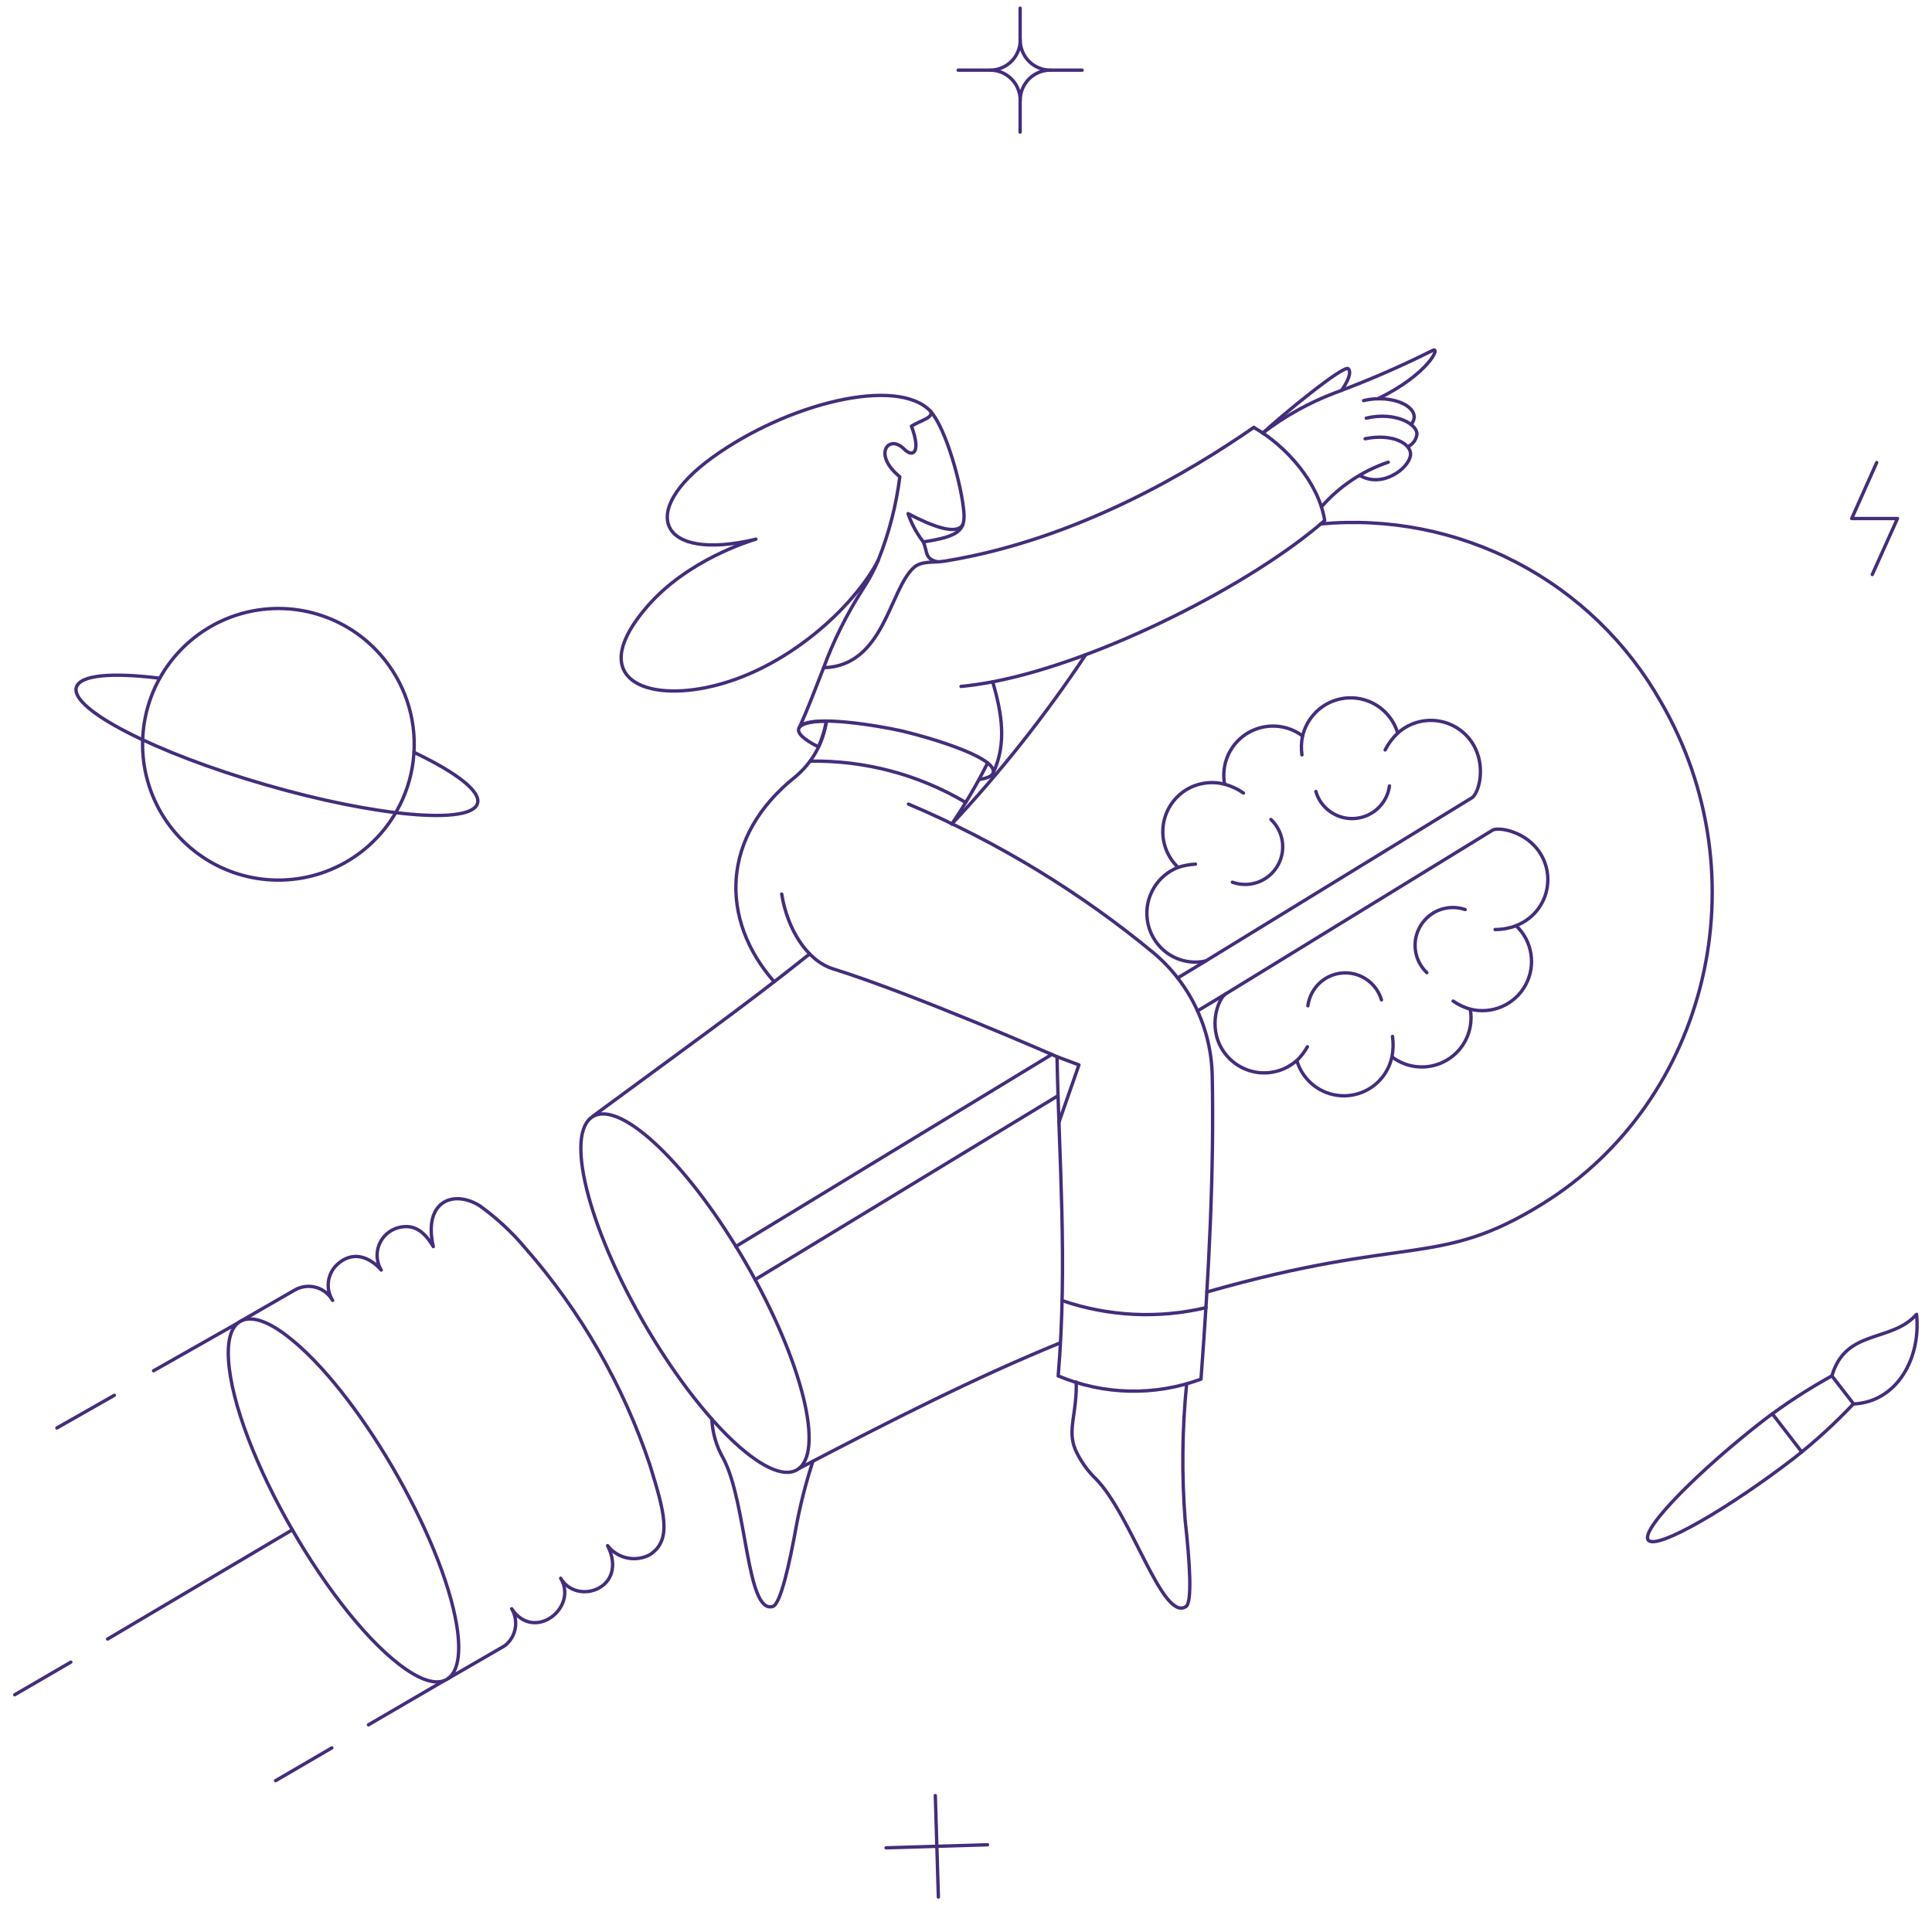 <svg width="144" height="142" viewBox="0 0 144 142" fill="none" xmlns="http://www.w3.org/2000/svg">
<path d="M60.587 108.916C60.095 110.425 59.696 111.963 59.393 113.521C58.817 116.748 58.158 119.566 57.602 119.732C55.617 120.329 55.691 112.045 53.907 108.687C53.392 107.794 53.1 106.789 53.055 105.759" stroke="#442D7C" stroke-width="0.25" stroke-linecap="round" stroke-linejoin="round"/>
<path d="M109.776 55.438C109.493 54.979 109.112 54.588 108.66 54.293C108.209 53.997 107.698 53.805 107.164 53.729C106.63 53.653 106.086 53.695 105.57 53.853C105.054 54.011 104.579 54.28 104.179 54.642C104.02 54.102 103.74 53.606 103.358 53.192C102.977 52.779 102.506 52.458 101.981 52.256C101.225 51.964 100.393 51.932 99.616 52.164C98.84 52.396 98.162 52.879 97.69 53.537C97.404 53.932 97.199 54.38 97.088 54.855C96.647 54.522 96.136 54.294 95.594 54.186C95.053 54.079 94.494 54.095 93.959 54.234C93.424 54.373 92.928 54.63 92.507 54.988C92.086 55.345 91.751 55.793 91.527 56.298C91.228 56.973 91.141 57.724 91.275 58.45C90.796 58.324 90.296 58.296 89.805 58.367C89.314 58.438 88.843 58.606 88.418 58.863C87.939 59.157 87.534 59.557 87.234 60.032C86.935 60.507 86.748 61.045 86.689 61.604C86.63 62.163 86.7 62.728 86.894 63.256C87.088 63.783 87.4 64.259 87.807 64.647C87.056 64.942 86.423 65.478 86.006 66.169C85.59 66.861 85.413 67.671 85.504 68.474C85.562 69.006 85.738 69.518 86.016 69.976C86.405 70.619 86.986 71.124 87.677 71.419C88.368 71.715 89.134 71.787 89.868 71.624L109.707 59.46C110.206 59.16 110.813 57.112 109.776 55.438Z" stroke="#442D7C" stroke-width="0.25" stroke-linecap="round" stroke-linejoin="round"/>
<path d="M94.726 61.078C95.076 61.408 95.335 61.823 95.478 62.282C95.621 62.74 95.644 63.229 95.544 63.699C95.445 64.169 95.225 64.606 94.908 64.967C94.591 65.329 94.186 65.602 93.732 65.762C93.124 65.975 92.462 65.972 91.856 65.754" stroke="#442D7C" stroke-width="0.25" stroke-linecap="round" stroke-linejoin="round"/>
<path d="M103.564 58.579C103.485 59.154 103.23 59.69 102.835 60.114C102.439 60.539 101.923 60.831 101.355 60.95C100.787 61.07 100.197 61.012 99.664 60.783C99.131 60.554 98.681 60.167 98.377 59.673C98.248 59.46 98.147 59.23 98.078 58.991" stroke="#442D7C" stroke-width="0.25" stroke-linecap="round" stroke-linejoin="round"/>
<path d="M104.178 54.642C103.796 55.002 103.479 55.425 103.24 55.893" stroke="#442D7C" stroke-width="0.25" stroke-linecap="round" stroke-linejoin="round"/>
<path d="M89.102 64.407C88.662 64.429 88.226 64.51 87.806 64.647" stroke="#442D7C" stroke-width="0.25" stroke-linecap="round" stroke-linejoin="round"/>
<path d="M97.084 54.855C96.99 55.319 96.975 55.794 97.038 56.262" stroke="#442D7C" stroke-width="0.25" stroke-linecap="round" stroke-linejoin="round"/>
<path d="M92.678 59.109C92.251 58.807 91.774 58.584 91.269 58.45" stroke="#442D7C" stroke-width="0.25" stroke-linecap="round" stroke-linejoin="round"/>
<path d="M114.832 63.651C113.778 61.914 111.602 61.604 111.223 61.889L91.369 74.068C90.801 74.409 90.021 76.473 91.099 78.217C91.38 78.673 91.757 79.062 92.204 79.357C92.651 79.652 93.156 79.846 93.686 79.925C94.216 80.003 94.756 79.965 95.269 79.811C95.782 79.658 96.256 79.394 96.656 79.038C96.884 79.821 97.367 80.505 98.028 80.982C98.689 81.459 99.491 81.701 100.306 81.67C101.121 81.639 101.902 81.337 102.525 80.811C103.148 80.285 103.578 79.566 103.745 78.768C104.332 79.217 105.041 79.479 105.779 79.518C106.517 79.558 107.249 79.373 107.881 78.989C108.512 78.605 109.013 78.039 109.317 77.366C109.621 76.693 109.715 75.943 109.586 75.215C110.374 75.414 111.205 75.346 111.949 75.022C112.694 74.698 113.31 74.135 113.701 73.424C114.091 72.711 114.234 71.889 114.106 71.087C113.979 70.284 113.588 69.547 112.997 68.991C113.5 68.799 113.956 68.5 114.331 68.113C114.706 67.726 114.992 67.261 115.167 66.751C115.342 66.242 115.403 65.7 115.345 65.164C115.287 64.628 115.112 64.111 114.832 63.651Z" stroke="#442D7C" stroke-width="0.25" stroke-linecap="round" stroke-linejoin="round"/>
<path d="M102.966 74.523C102.857 74.153 102.673 73.81 102.425 73.514C102.177 73.219 101.871 72.977 101.526 72.805C101.181 72.633 100.804 72.534 100.419 72.514C100.034 72.493 99.649 72.553 99.288 72.688C98.805 72.869 98.381 73.179 98.063 73.585C97.752 73.986 97.551 74.461 97.481 74.963" stroke="#442D7C" stroke-width="0.25" stroke-linecap="round" stroke-linejoin="round"/>
<path d="M109.205 67.791C108.597 67.582 107.936 67.587 107.332 67.805C106.727 68.024 106.215 68.443 105.882 68.992C105.548 69.542 105.412 70.189 105.497 70.826C105.582 71.463 105.883 72.052 106.349 72.495" stroke="#442D7C" stroke-width="0.25" stroke-linecap="round" stroke-linejoin="round"/>
<path d="M113.001 68.997C112.5 69.182 111.971 69.278 111.438 69.281" stroke="#442D7C" stroke-width="0.25" stroke-linecap="round" stroke-linejoin="round"/>
<path d="M97.447 78.015C97.234 78.394 96.969 78.741 96.66 79.047" stroke="#442D7C" stroke-width="0.25" stroke-linecap="round" stroke-linejoin="round"/>
<path d="M109.59 75.221C109.133 75.089 108.7 74.884 108.309 74.613" stroke="#442D7C" stroke-width="0.25" stroke-linecap="round" stroke-linejoin="round"/>
<path d="M103.79 77.25C103.858 77.756 103.844 78.27 103.75 78.772" stroke="#442D7C" stroke-width="0.25" stroke-linecap="round" stroke-linejoin="round"/>
<path d="M91.371 74.068L89.254 75.347" stroke="#442D7C" stroke-width="0.25" stroke-linecap="round" stroke-linejoin="round"/>
<path d="M89.867 71.625L87.777 72.89" stroke="#442D7C" stroke-width="0.25" stroke-linecap="round" stroke-linejoin="round"/>
<path d="M78.851 81.671L56.283 95.371" stroke="#442D7C" stroke-width="0.25" stroke-linecap="round" stroke-linejoin="round"/>
<path d="M78.396 78.589L54.848 92.9" stroke="#442D7C" stroke-width="0.25" stroke-linecap="round" stroke-linejoin="round"/>
<path d="M98.435 39.05C103.49 38.583 108.571 39.586 113.069 41.938C117.567 44.29 121.29 47.892 123.789 52.31C131.338 65.284 127.384 82.039 114.963 89.729C107.194 94.54 105.038 91.996 89.951 96.296" stroke="#442D7C" stroke-width="0.25" stroke-linecap="round" stroke-linejoin="round"/>
<path d="M59.559 109.445C66.46 105.845 72.628 102.699 78.98 100.104" stroke="#442D7C" stroke-width="0.25" stroke-linecap="round" stroke-linejoin="round"/>
<path d="M60.348 71.098C55.559 74.935 50.315 78.673 44.19 83.192" stroke="#442D7C" stroke-width="0.25" stroke-linecap="round" stroke-linejoin="round"/>
<path d="M80.928 48.788C77.95 53.266 74.608 57.492 70.938 61.422" stroke="#442D7C" stroke-width="0.25" stroke-linecap="round" stroke-linejoin="round"/>
<path d="M93.449 31.86C95.85 33.21 98.295 35.982 98.735 38.795C93.349 43.514 82.108 49.255 73.993 50.818C74.661 53.149 75.059 55.381 74.036 57.584C74.284 56.343 68.549 54.777 67.114 54.457C65.715 54.144 60.318 53.172 59.583 54.201C60.194 52.893 60.762 51.358 61.388 49.767C65.921 49.639 66.283 43.917 68.123 42.291C68.703 41.779 69.616 41.951 70.411 41.823C80.354 40.206 88.83 35.058 93.463 31.846L93.449 31.86Z" stroke="#442D7C" stroke-width="0.25" stroke-linecap="round" stroke-linejoin="round"/>
<path d="M60.397 56.73C64.465 56.666 68.472 57.73 71.972 59.805" stroke="#442D7C" stroke-width="0.25" stroke-linecap="round" stroke-linejoin="round"/>
<path d="M71.764 39.103C71.3 39.913 69.51 39.239 67.68 38.282C67.94 39.041 68.325 39.752 68.817 40.385" stroke="#442D7C" stroke-width="0.25" stroke-linecap="round" stroke-linejoin="round"/>
<path d="M69.881 41.877C68.89 41.634 69.155 41.152 68.816 40.388C71.488 39.993 71.951 39.502 71.841 38.163C71.68 36.218 70.539 31.981 69.356 30.653" stroke="#442D7C" stroke-width="0.25" stroke-linecap="round" stroke-linejoin="round"/>
<path d="M73.989 50.818C73.164 50.975 72.368 51.089 71.629 51.16" stroke="#442D7C" stroke-width="0.25" stroke-linecap="round" stroke-linejoin="round"/>
<path d="M67.935 31.76C68.688 33.806 68.01 34.104 67.395 33.476C66.258 32.311 64.994 33.849 67.068 35.536C66.798 37.666 66.258 39.753 65.462 41.747C63.729 45.129 58.612 50.018 52.658 51.24C47.669 52.264 43.804 50.302 48.255 45.186C51.282 41.704 55.915 40.312 56.342 40.186C49.108 41.92 47.504 38.142 53.087 34.104C58.645 30.084 66.844 28.007 69.359 30.65C69.599 31.137 68.666 31.308 67.935 31.76Z" stroke="#442D7C" stroke-width="0.25" stroke-linecap="round" stroke-linejoin="round"/>
<path d="M61.387 49.767C62.137 47.736 63.105 45.792 64.272 43.968C64.733 43.278 65.128 42.545 65.451 41.78" stroke="#442D7C" stroke-width="0.25" stroke-linecap="round" stroke-linejoin="round"/>
<path d="M70.955 61.398C71.941 59.947 72.828 58.431 73.612 56.862" stroke="#442D7C" stroke-width="0.25" stroke-linecap="round" stroke-linejoin="round"/>
<path d="M101.834 31.165C103.979 30.653 105.746 31.62 105.6 32.444C105.567 32.61 105.499 32.766 105.401 32.903C105.303 33.04 105.177 33.155 105.032 33.24" stroke="#442D7C" stroke-width="0.25" stroke-linecap="round" stroke-linejoin="round"/>
<path d="M101.635 29.857C103.894 29.316 106.14 30.453 105.173 31.648" stroke="#442D7C" stroke-width="0.25" stroke-linecap="round" stroke-linejoin="round"/>
<path d="M98.494 37.772C99.831 36.246 101.547 35.099 103.469 34.447" stroke="#442D7C" stroke-width="0.25" stroke-linecap="round" stroke-linejoin="round"/>
<path d="M101.749 32.7C103.838 32.274 105.214 33.098 105.132 33.908C105.029 34.903 103.042 36.41 101.365 35.443" stroke="#442D7C" stroke-width="0.25" stroke-linecap="round" stroke-linejoin="round"/>
<path d="M99.984 29.102C100.012 29.074 100.879 27.867 100.496 27.482C100.169 27.155 95.451 31.035 94.129 32.272" stroke="#442D7C" stroke-width="0.25" stroke-linecap="round" stroke-linejoin="round"/>
<path d="M102.701 29.716C106.453 27.911 107.46 25.735 106.751 26.134C104.385 27.318 101.956 28.371 99.475 29.289C97.554 30.02 95.749 31.025 94.117 32.274" stroke="#442D7C" stroke-width="0.25" stroke-linecap="round" stroke-linejoin="round"/>
<path d="M88.445 103.144C88.11 106.512 88.072 109.903 88.332 113.278C88.694 116.546 88.871 119.431 88.388 119.744C86.639 120.879 84.347 112.928 81.68 110.222C81.033 109.598 80.512 108.855 80.146 108.034C79.534 106.567 80.276 105.372 80.216 103.005" stroke="#442D7C" stroke-width="0.25" stroke-linecap="round" stroke-linejoin="round"/>
<path d="M55.615 94.18C59.812 101.453 61.514 108.337 59.395 109.553C57.293 110.763 52.175 105.858 47.983 98.583C43.791 91.308 42.087 84.433 44.202 83.209C46.318 81.984 51.413 86.9 55.615 94.18Z" stroke="#442D7C" stroke-width="0.25" stroke-linecap="round" stroke-linejoin="round"/>
<path d="M34.046 121.173C32.983 114.559 26.595 103.555 21.409 99.581C18.73 97.505 16.811 97.873 17.031 101.353C17.447 107.957 24.802 120.699 30.291 124.438C33.339 126.512 34.649 124.927 34.046 121.173Z" stroke="#442D7C" stroke-width="0.25" stroke-linecap="round" stroke-linejoin="round"/>
<path d="M33.405 125.101L37.624 122.66C38.031 122.342 38.307 121.886 38.401 121.378C38.495 120.871 38.401 120.346 38.136 119.903C39.816 122.432 43.11 119.821 41.789 117.629C43.015 119.719 46.87 118.369 45.285 115.199C45.644 115.665 46.156 115.989 46.73 116.114C47.305 116.239 47.905 116.156 48.425 115.881C50.141 114.786 49.505 112.655 48.44 109.188C46.448 103.232 43.288 97.733 39.145 93.013C38.15 91.826 37.01 90.77 35.752 89.866C33.763 88.633 31.526 89.557 32.296 92.913C31.663 91.859 30.92 91.169 29.666 91.506C29.349 91.594 29.057 91.755 28.813 91.974C28.569 92.194 28.378 92.468 28.257 92.773C28.136 93.079 28.087 93.408 28.114 93.736C28.142 94.063 28.245 94.38 28.416 94.661C28.416 94.661 26.944 92.8 25.275 94.121C24.861 94.445 24.582 94.91 24.492 95.428C24.403 95.945 24.509 96.477 24.791 96.921C24.589 96.564 24.285 96.275 23.918 96.092C23.551 95.909 23.137 95.839 22.73 95.893C22.46 95.928 22.199 96.017 21.964 96.153L17.992 98.439" stroke="#442D7C" stroke-width="0.25" stroke-linecap="round" stroke-linejoin="round"/>
<path d="M136.535 102.548C134.782 103.516 133.101 104.608 131.504 105.816C126.813 109.439 122.238 113.988 122.848 114.784C123.458 115.58 129.003 112.313 133.705 108.687C135.281 107.448 136.763 106.095 138.139 104.637" stroke="#442D7C" stroke-width="0.25" stroke-linecap="round" stroke-linejoin="round"/>
<path d="M136.539 102.551C137.562 99.012 140.973 100.092 142.849 97.96C143.19 101.215 141.399 104.484 138.159 104.64L136.539 102.551Z" stroke="#442D7C" stroke-width="0.25" stroke-linecap="round" stroke-linejoin="round"/>
<path d="M132.098 105.372L134.294 108.219" stroke="#442D7C" stroke-width="0.25" stroke-linecap="round" stroke-linejoin="round"/>
<path d="M139.878 34.477L138.016 38.647H141.426L139.55 42.819" stroke="#442D7C" stroke-width="0.25" stroke-linecap="round" stroke-linejoin="round"/>
<path d="M73.605 137.496L66.045 137.723" stroke="#442D7C" stroke-width="0.25" stroke-linecap="round" stroke-linejoin="round"/>
<path d="M69.941 141.389L69.713 133.828" stroke="#442D7C" stroke-width="0.25" stroke-linecap="round" stroke-linejoin="round"/>
<path d="M61.6 53.748C61.473 54.408 61.272 55.051 61.003 55.667C58.687 54.515 59.227 53.762 61.6 53.748Z" stroke="#442D7C" stroke-width="0.25" stroke-linecap="round" stroke-linejoin="round"/>
<path d="M74.033 57.583C73.965 57.84 73.6 58.008 72.982 58.092" stroke="#442D7C" stroke-width="0.25" stroke-linecap="round" stroke-linejoin="round"/>
<path d="M61.597 53.748C61.365 55.363 60.545 56.835 59.295 57.883C53.71 62.317 53.624 68.528 57.703 73.175" stroke="#442D7C" stroke-width="0.25" stroke-linecap="round" stroke-linejoin="round"/>
<path d="M17.744 98.596L11.447 102.166" stroke="#442D7C" stroke-width="0.25" stroke-linecap="round" stroke-linejoin="round"/>
<path d="M33.114 125.259L27.461 128.556" stroke="#442D7C" stroke-width="0.25" stroke-linecap="round" stroke-linejoin="round"/>
<path d="M24.733 130.274L20.541 132.719" stroke="#442D7C" stroke-width="0.25" stroke-linecap="round" stroke-linejoin="round"/>
<path d="M8.518 103.998L4.24 106.429" stroke="#442D7C" stroke-width="0.25" stroke-linecap="round" stroke-linejoin="round"/>
<path d="M21.791 114.018L8.02 122.161" stroke="#442D7C" stroke-width="0.25" stroke-linecap="round" stroke-linejoin="round"/>
<path d="M5.278 123.882L1.1 126.312" stroke="#442D7C" stroke-width="0.25" stroke-linecap="round" stroke-linejoin="round"/>
<path d="M27.764 62.771C26.32 64.159 24.498 65.087 22.527 65.439C20.556 65.79 18.525 65.549 16.691 64.747C14.857 63.944 13.302 62.616 12.223 60.929C11.144 59.243 10.589 57.275 10.629 55.273C10.669 53.272 11.301 51.327 12.446 49.684C13.591 48.042 15.197 46.776 17.062 46.047C18.926 45.318 20.965 45.158 22.92 45.587C24.876 46.017 26.66 47.016 28.047 48.46C28.969 49.418 29.693 50.548 30.178 51.786C30.663 53.024 30.899 54.345 30.872 55.674C30.846 57.004 30.558 58.315 30.024 59.532C29.491 60.75 28.723 61.851 27.764 62.771Z" stroke="#442D7C" stroke-width="0.25" stroke-linecap="round" stroke-linejoin="round"/>
<path d="M30.858 56.073C33.998 57.566 35.857 58.983 35.59 59.879C35.112 61.496 28.043 60.874 19.787 58.486C11.53 56.098 5.218 52.849 5.689 51.23C5.957 50.305 8.346 50.107 11.883 50.548" stroke="#442D7C" stroke-width="0.25" stroke-linecap="round" stroke-linejoin="round"/>
<path d="M58.264 66.637C58.676 69.224 60.129 71.595 62.087 72.209C68.199 74.12 78.785 78.76 78.785 78.76C78.917 86.079 79.58 94.133 78.871 102.55C82.26 103.977 86.065 104.063 89.515 102.791C90.112 94.847 90.495 87.23 90.353 80.195C90.321 78.444 89.915 76.721 89.163 75.14C88.41 73.559 87.329 72.157 85.991 71.029C80.467 66.463 74.309 62.724 67.71 59.93" stroke="#442D7C" stroke-width="0.25" stroke-linecap="round" stroke-linejoin="round"/>
<path d="M78.783 78.759L80.418 79.37L78.926 83.647" stroke="#442D7C" stroke-width="0.25" stroke-linecap="round" stroke-linejoin="round"/>
<path d="M79.164 96.935C82.619 98.12 86.339 98.303 89.894 97.461" stroke="#442D7C" stroke-width="0.25" stroke-linecap="round" stroke-linejoin="round"/>
<path d="M76.035 0.609V2.983" stroke="#442D7C" stroke-width="0.25" stroke-linecap="round" stroke-linejoin="round"/>
<path d="M80.653 5.229H78.279" stroke="#442D7C" stroke-width="0.25" stroke-linecap="round" stroke-linejoin="round"/>
<path d="M76.035 9.847V7.474" stroke="#442D7C" stroke-width="0.25" stroke-linecap="round" stroke-linejoin="round"/>
<path d="M71.418 5.229H73.793" stroke="#442D7C" stroke-width="0.25" stroke-linecap="round" stroke-linejoin="round"/>
<path d="M78.286 5.227C77.991 5.228 77.699 5.171 77.426 5.058C77.153 4.946 76.905 4.78 76.697 4.572C76.488 4.363 76.323 4.115 76.21 3.842C76.098 3.57 76.04 3.277 76.041 2.982C76.043 3.427 75.912 3.861 75.665 4.231C75.419 4.6 75.068 4.888 74.657 5.057C74.385 5.17 74.092 5.228 73.797 5.227C74.092 5.226 74.385 5.284 74.657 5.397C74.93 5.509 75.178 5.675 75.386 5.883C75.595 6.092 75.76 6.34 75.872 6.613C75.985 6.885 76.042 7.178 76.041 7.473C76.04 7.178 76.098 6.885 76.21 6.612C76.323 6.34 76.488 6.092 76.697 5.883C76.905 5.674 77.153 5.509 77.426 5.396C77.699 5.284 77.991 5.226 78.286 5.227Z" stroke="#442D7C" stroke-width="0.25" stroke-linecap="round" stroke-linejoin="round"/>
</svg>
